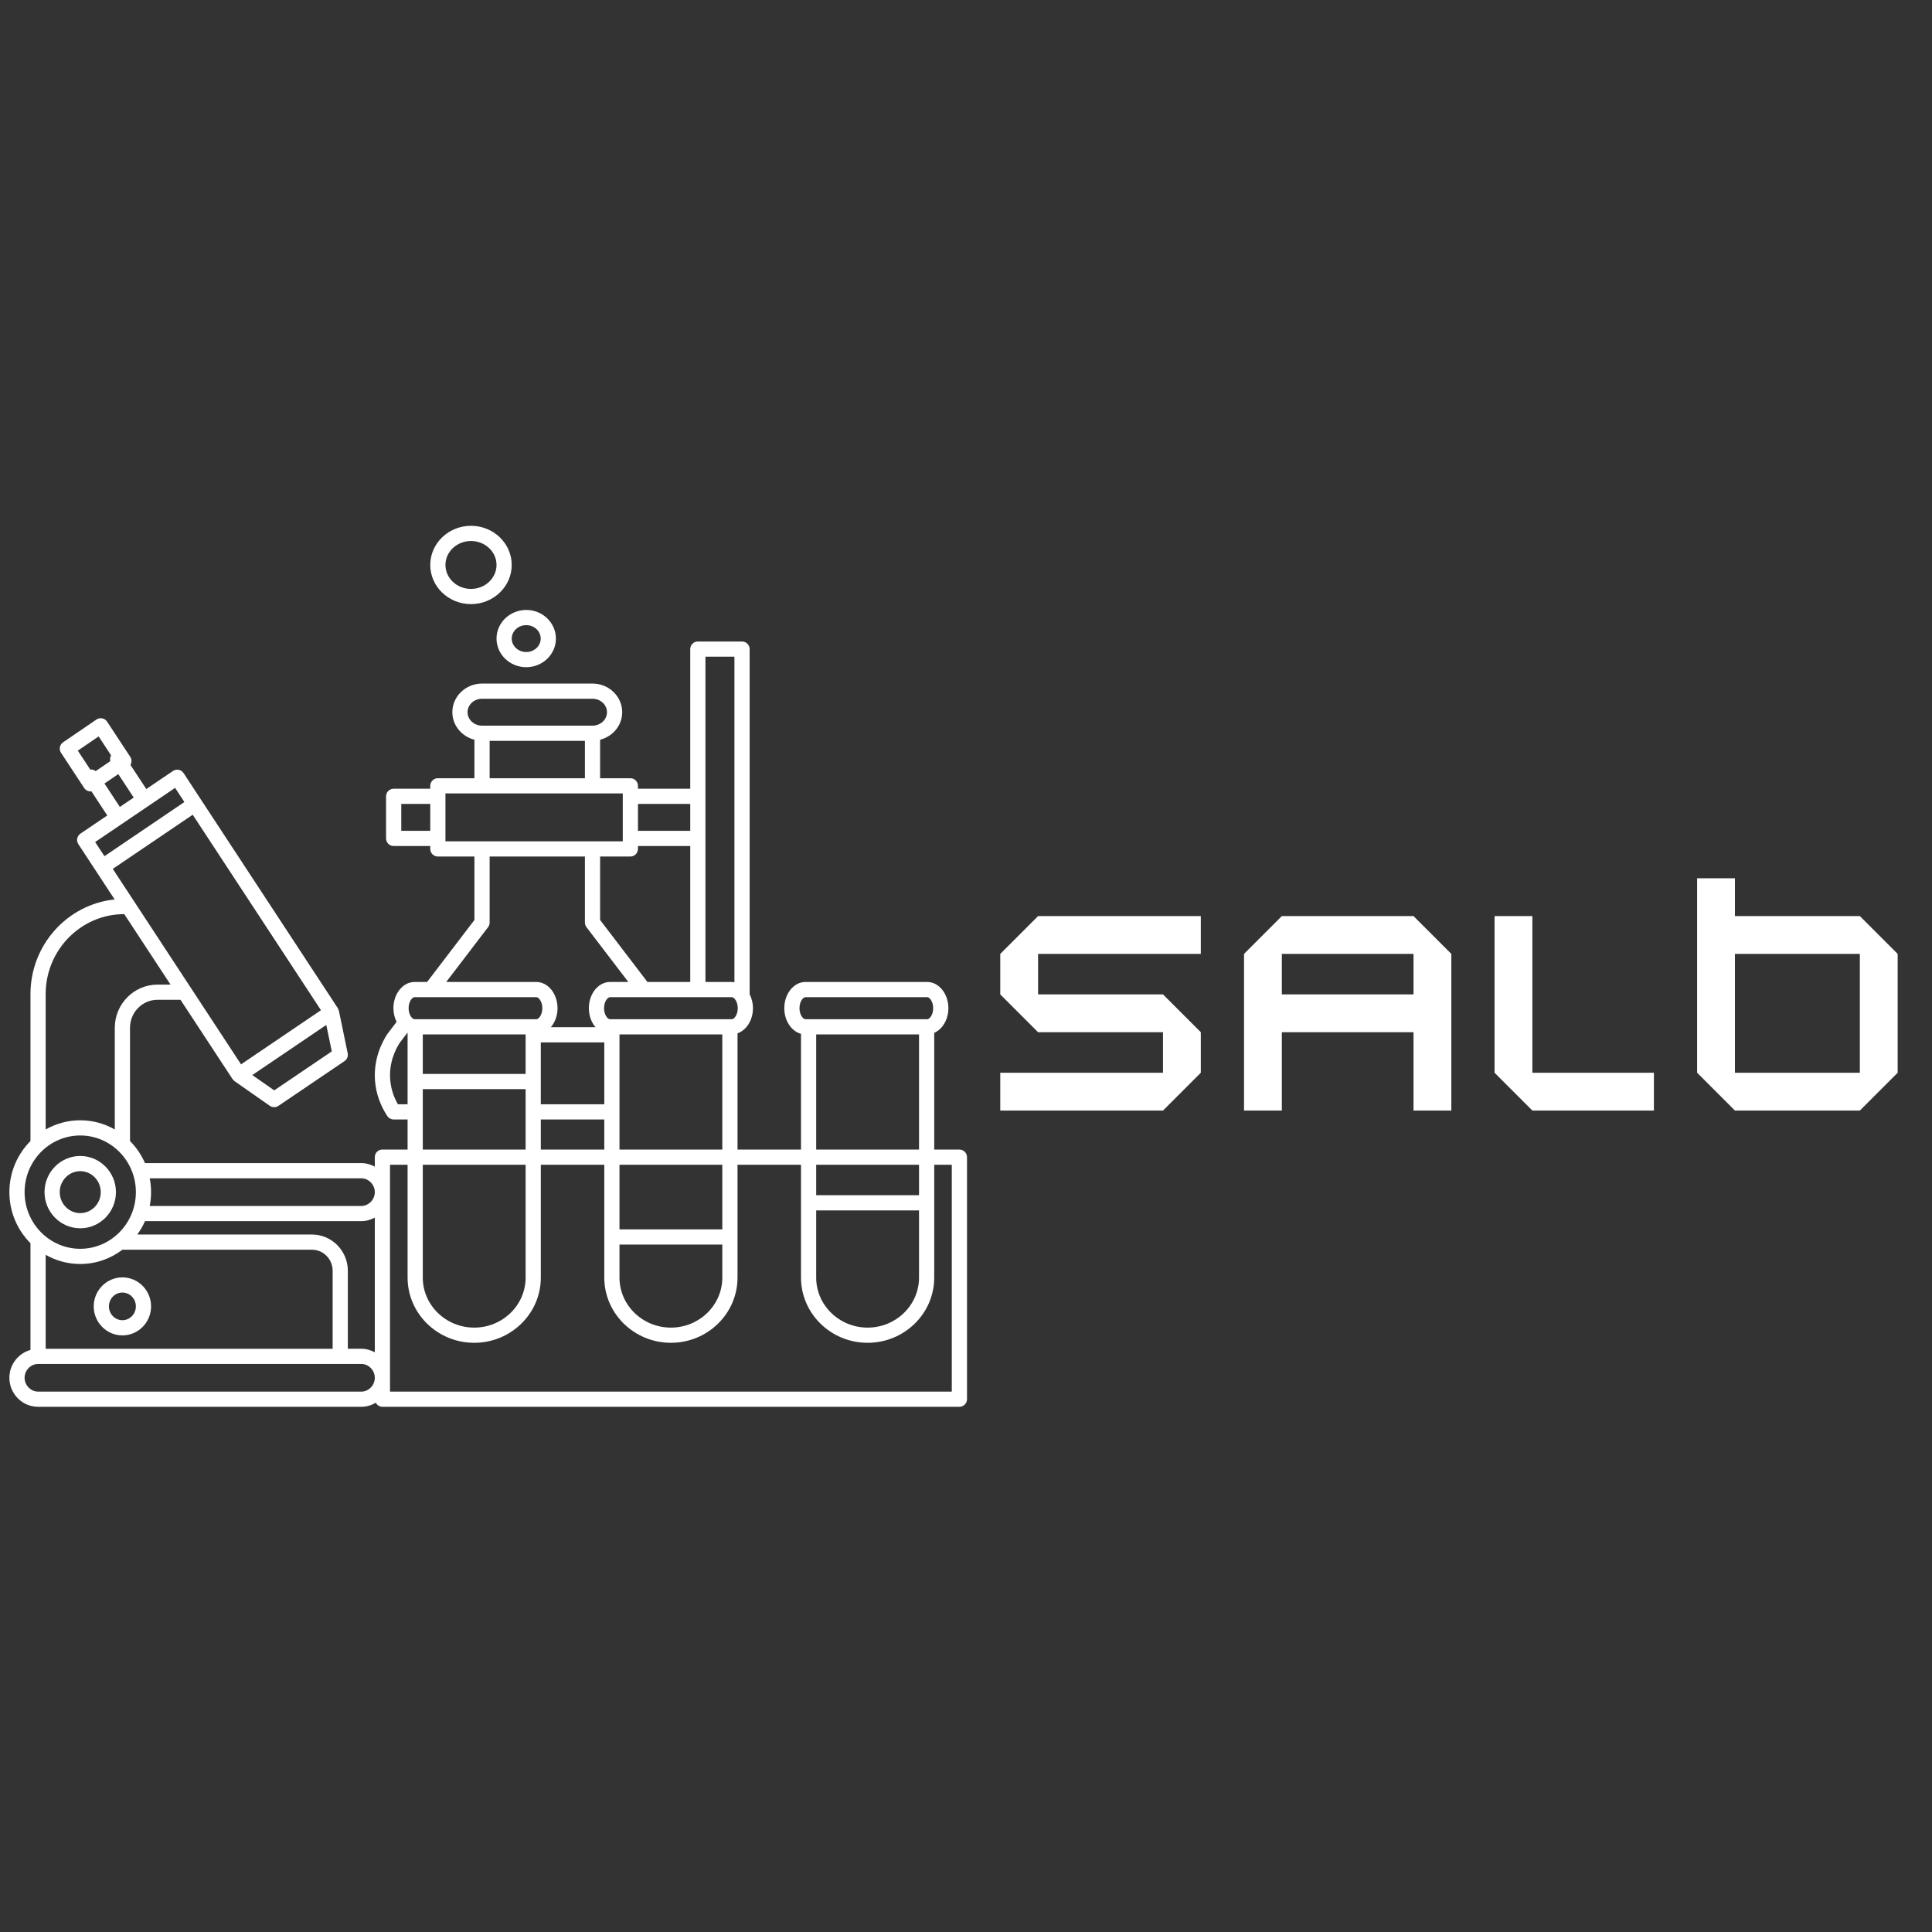 <svg xmlns="http://www.w3.org/2000/svg" xmlns:xlink="http://www.w3.org/1999/xlink" width="500" zoomAndPan="magnify" viewBox="0 0 375 375" height="500" preserveAspectRatio="xMidYMid meet" version="1.0"><rect x="0" y="0" width="375" height="375" fill="#333333" stroke="none"/><defs><g/><clipPath id="a173512342"><path d="M 1.758 124 L 187.758 124 L 187.758 273.059 L 1.758 273.059 Z M 1.758 124 " clip-rule="nonzero"/></clipPath><clipPath id="5fd98e0581"><path d="M 83 102.059 L 100 102.059 L 100 118 L 83 118 Z M 83 102.059 " clip-rule="nonzero"/></clipPath></defs><path fill="#ffffff" d="M 15.574 238.41 C 19.395 238.41 22.504 235.262 22.504 231.391 C 22.504 227.523 19.395 224.375 15.574 224.375 C 11.75 224.375 8.641 227.523 8.641 231.391 C 8.641 235.262 11.75 238.41 15.574 238.41 Z M 15.574 227.324 C 17.77 227.324 19.555 229.148 19.555 231.395 C 19.555 233.637 17.77 235.465 15.574 235.465 C 13.379 235.465 11.594 233.637 11.594 231.395 C 11.594 229.148 13.379 227.324 15.574 227.324 Z M 15.574 227.324 " fill-opacity="1" fill-rule="nonzero"/><path fill="#ffffff" d="M 23.758 259.199 C 26.828 259.199 29.324 256.672 29.324 253.566 C 29.324 250.465 26.828 247.938 23.758 247.938 C 20.688 247.938 18.191 250.465 18.191 253.566 C 18.191 256.672 20.688 259.199 23.758 259.199 Z M 23.758 250.883 C 25.199 250.883 26.375 252.086 26.375 253.566 C 26.375 255.047 25.199 256.25 23.758 256.25 C 22.316 256.25 21.141 255.047 21.141 253.566 C 21.141 252.086 22.316 250.883 23.758 250.883 Z M 23.758 250.883 " fill-opacity="1" fill-rule="nonzero"/><g clip-path="url(#a173512342)"><path fill="#ffffff" d="M 186.219 223.129 L 181.332 223.129 L 181.332 200.473 C 182.926 199.773 184.082 197.906 184.082 195.691 C 184.082 192.883 182.238 190.602 179.977 190.602 L 156.332 190.602 C 154.07 190.602 152.23 192.883 152.23 195.691 C 152.23 198.129 153.621 200.168 155.473 200.664 L 155.473 223.129 L 143.152 223.129 L 143.152 200.566 C 144.875 199.965 146.148 198.02 146.148 195.691 C 146.148 194.688 145.906 193.762 145.504 192.973 L 145.504 125.988 C 145.504 125.176 144.84 124.516 144.027 124.516 L 135.449 124.516 C 134.637 124.516 133.977 125.176 133.977 125.988 L 133.977 153.094 L 123.828 153.094 L 123.828 152.527 C 123.828 151.715 123.168 151.055 122.355 151.055 L 116.48 151.055 L 116.48 143.586 C 118.941 142.953 120.77 140.805 120.77 138.238 C 120.77 135.172 118.184 132.68 115.004 132.68 L 93.562 132.68 C 90.387 132.68 87.801 135.172 87.801 138.238 C 87.801 140.805 89.629 142.953 92.086 143.586 L 92.086 151.055 L 84.984 151.055 C 84.172 151.055 83.512 151.715 83.512 152.527 L 83.512 153.094 L 76.41 153.094 C 75.594 153.094 74.934 153.754 74.934 154.57 L 74.934 162.734 C 74.934 163.551 75.594 164.211 76.41 164.211 L 83.512 164.211 L 83.512 164.777 C 83.512 165.59 84.172 166.25 84.984 166.25 L 92.086 166.25 L 92.086 178.57 L 82.898 190.602 L 80.465 190.602 C 78.203 190.602 76.363 192.883 76.363 195.691 C 76.363 196.664 76.598 197.57 76.98 198.348 L 75.176 200.715 C 74.141 202.293 72.457 205.57 72.793 209.809 C 72.984 212.207 73.809 214.566 75.18 216.629 C 75.453 217.043 75.914 217.289 76.406 217.289 L 79.113 217.289 L 79.113 223.125 L 74.227 223.125 C 73.41 223.125 72.75 223.785 72.75 224.602 L 72.75 226.449 C 71.965 226.023 71.086 225.758 70.133 225.758 L 28.145 225.758 C 27.441 224.152 26.453 222.699 25.234 221.477 L 25.234 199.492 C 25.234 196.496 27.629 194.059 30.578 194.059 L 35.035 194.059 L 45.141 209.457 C 45.199 209.551 45.293 209.617 45.371 209.695 C 45.426 209.746 45.465 209.812 45.527 209.859 L 45.547 209.871 C 45.547 209.871 45.551 209.871 45.551 209.871 L 52.371 214.637 C 52.625 214.816 52.918 214.902 53.215 214.902 C 53.504 214.902 53.793 214.82 54.043 214.648 L 66.871 205.961 C 67.367 205.625 67.609 205.027 67.488 204.441 L 65.785 196.215 C 65.785 196.215 65.781 196.215 65.781 196.211 L 65.777 196.188 C 65.762 196.113 65.715 196.059 65.691 195.988 C 65.652 195.883 65.629 195.773 65.566 195.676 L 39.039 155.254 L 35.633 150.059 C 35.418 149.727 35.078 149.496 34.688 149.422 C 34.301 149.344 33.898 149.426 33.57 149.648 L 28.398 153.152 L 25.316 148.465 C 25.59 147.996 25.605 147.395 25.289 146.914 L 20.785 140.07 C 20.57 139.738 20.23 139.508 19.84 139.434 C 19.449 139.355 19.051 139.438 18.723 139.66 L 12.242 144.082 C 11.578 144.535 11.398 145.438 11.84 146.109 L 16.34 152.953 C 16.555 153.281 16.898 153.512 17.285 153.59 C 17.379 153.609 17.477 153.617 17.574 153.617 C 17.629 153.617 17.684 153.598 17.742 153.59 L 20.82 158.281 L 15.609 161.812 C 14.945 162.266 14.762 163.168 15.203 163.84 L 22.25 174.582 C 13.086 175.531 5.914 183.41 5.914 192.957 L 5.914 221.48 C 3.391 224.008 1.82 227.52 1.82 231.391 C 1.82 235.266 3.391 238.773 5.914 241.305 L 5.914 262.02 C 3.562 262.68 1.82 264.84 1.82 267.426 C 1.82 270.531 4.32 273.059 7.391 273.059 L 70.133 273.059 C 71.16 273.059 72.113 272.758 72.938 272.266 C 73.188 272.73 73.66 273.059 74.227 273.059 L 186.219 273.059 C 187.031 273.059 187.695 272.398 187.695 271.586 L 187.695 224.602 C 187.695 223.789 187.031 223.129 186.219 223.129 Z M 156.332 193.551 L 179.977 193.551 C 180.438 193.551 181.129 194.402 181.129 195.691 C 181.129 196.977 180.438 197.832 179.977 197.832 L 156.332 197.832 C 155.871 197.832 155.18 196.977 155.18 195.691 C 155.18 194.402 155.871 193.551 156.332 193.551 Z M 158.422 200.777 L 178.383 200.777 L 178.383 223.129 L 158.422 223.129 Z M 158.422 234.938 L 178.383 234.938 L 178.383 247.98 C 178.383 253.332 173.902 257.688 168.402 257.688 C 162.898 257.688 158.422 253.332 158.422 247.98 Z M 178.383 231.992 L 158.422 231.992 L 158.422 226.078 L 178.383 226.078 Z M 120.242 241.57 L 140.199 241.57 L 140.199 247.98 C 140.199 253.332 135.727 257.688 130.223 257.688 C 124.719 257.688 120.242 253.332 120.242 247.98 Z M 140.199 238.621 L 120.242 238.621 L 120.242 226.078 L 140.199 226.078 Z M 120.242 223.129 L 120.242 200.777 L 140.199 200.777 L 140.199 223.129 Z M 82.062 200.777 L 102.023 200.777 L 102.023 208.453 L 82.062 208.453 Z M 117.293 202.328 L 117.293 214.344 L 104.969 214.344 L 104.969 202.328 Z M 104.973 217.289 L 117.293 217.289 L 117.293 223.129 L 104.973 223.129 Z M 142.047 197.832 L 118.398 197.832 C 117.941 197.832 117.246 196.977 117.246 195.691 C 117.246 194.402 117.941 193.551 118.398 193.551 L 142.047 193.551 C 142.504 193.551 143.199 194.402 143.199 195.691 C 143.199 196.977 142.504 197.832 142.047 197.832 Z M 116.48 166.254 L 122.355 166.254 C 123.168 166.254 123.828 165.594 123.828 164.777 L 123.828 164.211 L 133.977 164.211 L 133.977 190.602 L 125.672 190.602 L 116.48 178.57 Z M 136.926 127.465 L 142.551 127.465 L 142.551 190.668 C 142.383 190.641 142.219 190.602 142.047 190.602 L 136.926 190.602 Z M 133.977 156.043 L 133.977 161.262 L 123.828 161.262 L 123.828 156.043 Z M 90.75 138.238 C 90.75 136.801 92.012 135.629 93.562 135.629 L 115.004 135.629 C 116.555 135.629 117.816 136.801 117.816 138.238 C 117.816 139.676 116.555 140.848 115.004 140.848 L 93.562 140.848 C 92.012 140.848 90.75 139.676 90.75 138.238 Z M 95.039 143.797 L 113.531 143.797 L 113.531 151.055 L 95.039 151.055 Z M 77.887 161.262 L 77.887 156.043 L 83.512 156.043 L 83.512 161.262 Z M 86.461 162.738 L 86.461 154.004 L 120.879 154.004 L 120.879 163.305 L 86.461 163.305 Z M 94.734 179.965 C 94.934 179.707 95.039 179.391 95.039 179.07 L 95.039 166.254 L 113.531 166.254 L 113.531 179.07 C 113.531 179.391 113.637 179.707 113.832 179.965 L 121.957 190.602 L 118.398 190.602 C 116.137 190.602 114.297 192.883 114.297 195.691 C 114.297 197.145 114.797 198.453 115.59 199.379 L 106.922 199.379 C 107.715 198.449 108.215 197.145 108.215 195.691 C 108.215 192.887 106.375 190.602 104.113 190.602 L 86.609 190.602 Z M 80.465 193.551 L 104.113 193.551 C 104.57 193.551 105.266 194.402 105.266 195.691 C 105.266 196.977 104.57 197.832 104.113 197.832 L 80.465 197.832 C 80.008 197.832 79.312 196.977 79.312 195.691 C 79.312 194.402 80.008 193.551 80.465 193.551 Z M 77.234 214.344 C 76.57 213.188 75.895 211.562 75.738 209.574 C 75.469 206.215 76.816 203.598 77.582 202.418 L 79.078 200.457 C 79.09 200.465 79.102 200.469 79.113 200.473 L 79.113 214.344 Z M 82.062 211.402 L 102.023 211.402 L 102.023 223.129 L 82.062 223.129 Z M 82.062 226.078 L 102.023 226.078 L 102.023 247.98 C 102.023 253.332 97.547 257.688 92.043 257.688 C 86.543 257.688 82.062 253.332 82.062 247.98 Z M 60.555 239.621 L 26.652 239.621 C 27.234 238.812 27.738 237.949 28.145 237.023 L 70.133 237.023 C 71.086 237.023 71.969 236.758 72.75 236.332 L 72.75 262.484 C 71.969 262.059 71.086 261.793 70.133 261.793 L 67.516 261.793 L 67.516 246.668 C 67.516 242.781 64.395 239.621 60.555 239.621 Z M 70.133 228.711 C 71.551 228.711 72.75 229.938 72.75 231.395 C 72.75 232.848 71.551 234.078 70.133 234.078 L 29.062 234.078 C 29.23 233.207 29.324 232.312 29.324 231.395 C 29.324 230.477 29.23 229.578 29.062 228.711 Z M 53.227 211.641 L 48.973 208.668 L 63.332 198.941 L 64.398 204.074 Z M 46.785 206.59 L 21.891 168.648 L 37.406 158.141 L 62.301 196.082 Z M 19.145 142.941 L 21.562 146.617 C 21.367 146.953 21.316 147.352 21.418 147.734 L 18.582 149.668 C 18.277 149.434 17.898 149.328 17.52 149.371 L 15.102 145.699 Z M 20.281 152.082 L 22.961 150.25 L 25.953 154.805 L 23.266 156.625 Z M 33.988 152.926 L 35.789 155.672 L 20.273 166.184 L 18.469 163.438 Z M 8.863 192.957 C 8.863 184.395 15.707 177.43 24.121 177.43 L 33.102 191.113 L 30.578 191.113 C 26.004 191.113 22.281 194.871 22.281 199.496 L 22.281 219.23 C 20.293 218.098 18.008 217.445 15.57 217.445 C 13.137 217.445 10.852 218.102 8.863 219.23 Z M 4.773 231.391 C 4.773 225.328 9.617 220.395 15.574 220.395 C 21.527 220.395 26.375 225.328 26.375 231.391 C 26.375 237.457 21.527 242.391 15.574 242.391 C 9.617 242.391 4.773 237.457 4.773 231.391 Z M 15.574 245.34 C 18.645 245.34 21.473 244.301 23.766 242.57 L 60.559 242.57 C 62.77 242.57 64.566 244.41 64.566 246.668 L 64.566 261.797 L 8.863 261.797 L 8.863 243.555 C 10.852 244.688 13.137 245.34 15.574 245.34 Z M 70.133 270.109 L 7.391 270.109 C 5.973 270.109 4.773 268.883 4.773 267.426 C 4.773 265.973 5.973 264.742 7.391 264.742 L 70.133 264.742 C 71.551 264.742 72.75 265.973 72.75 267.426 C 72.75 268.883 71.551 270.109 70.133 270.109 Z M 184.742 270.109 L 75.703 270.109 L 75.703 226.078 L 79.113 226.078 L 79.113 247.98 C 79.113 254.961 84.914 260.637 92.043 260.637 C 99.172 260.637 104.973 254.961 104.973 247.98 L 104.973 226.078 L 117.293 226.078 L 117.293 247.98 C 117.293 254.961 123.094 260.637 130.223 260.637 C 137.352 260.637 143.152 254.961 143.152 247.98 L 143.152 226.078 L 155.473 226.078 L 155.473 247.98 C 155.473 254.961 161.273 260.637 168.402 260.637 C 175.531 260.637 181.332 254.961 181.332 247.98 L 181.332 226.078 L 184.742 226.078 Z M 184.742 270.109 " fill-opacity="1" fill-rule="nonzero"/></g><g clip-path="url(#5fd98e0581)"><path fill="#ffffff" d="M 91.418 117.258 C 95.777 117.258 99.324 113.848 99.324 109.656 C 99.324 105.469 95.777 102.059 91.418 102.059 C 87.059 102.059 83.512 105.469 83.512 109.656 C 83.512 113.848 87.059 117.258 91.418 117.258 Z M 91.418 105.008 C 94.152 105.008 96.375 107.094 96.375 109.656 C 96.375 112.223 94.152 114.309 91.418 114.309 C 88.684 114.309 86.461 112.223 86.461 109.656 C 86.461 107.094 88.684 105.008 91.418 105.008 Z M 91.418 105.008 " fill-opacity="1" fill-rule="nonzero"/></g><path fill="#ffffff" d="M 96.375 123.949 C 96.375 127.012 98.961 129.504 102.141 129.504 C 105.316 129.504 107.902 127.012 107.902 123.949 C 107.902 120.883 105.32 118.391 102.141 118.391 C 98.961 118.391 96.375 120.887 96.375 123.949 Z M 102.141 121.34 C 103.691 121.34 104.953 122.508 104.953 123.949 C 104.953 125.387 103.691 126.559 102.141 126.559 C 100.586 126.559 99.328 125.387 99.328 123.949 C 99.328 122.508 100.586 121.34 102.141 121.34 Z M 102.141 121.34 " fill-opacity="1" fill-rule="nonzero"/><g fill="#ffffff" fill-opacity="1"><g transform="translate(189.957, 215.557)"><g><path d="M 4.195 0 L 35.848 0 L 35.848 -0.066 L 43.121 -7.34 L 43.121 -15.203 L 35.781 -22.543 L 11.535 -22.543 L 11.535 -30.406 L 43.121 -30.406 L 43.121 -37.746 L 11.469 -37.746 L 11.469 -37.68 L 4.195 -30.406 L 4.195 -22.543 L 11.535 -15.203 L 35.781 -15.203 L 35.781 -7.34 L 4.195 -7.34 Z M 4.195 0 "/></g></g></g><g fill="#ffffff" fill-opacity="1"><g transform="translate(237.271, 215.557)"><g><path d="M 4.195 0 L 11.535 0 L 11.535 -15.203 L 37.09 -15.203 L 37.09 0 L 44.43 0 L 44.43 -30.406 L 37.09 -37.746 L 11.535 -37.746 L 4.195 -30.406 Z M 11.535 -22.543 L 11.535 -30.406 L 37.09 -30.406 L 37.09 -22.543 Z M 11.535 -22.543 "/></g></g></g><g fill="#ffffff" fill-opacity="1"><g transform="translate(285.896, 215.557)"><g><path d="M 11.535 0 L 35.125 0 L 35.125 -7.34 L 11.535 -7.34 L 11.535 -37.746 L 4.195 -37.746 L 4.195 -7.34 Z M 11.535 0 "/></g></g></g><g fill="#ffffff" fill-opacity="1"><g transform="translate(325.215, 215.557)"><g><path d="M 11.535 0 L 35.781 0 L 43.121 -7.34 L 43.121 -30.406 L 35.781 -37.746 L 11.535 -37.746 L 11.535 -45.086 L 4.195 -45.086 L 4.195 -7.34 Z M 11.535 -7.34 L 11.535 -30.406 L 35.781 -30.406 L 35.781 -7.34 Z M 11.535 -7.34 "/></g></g></g></svg>